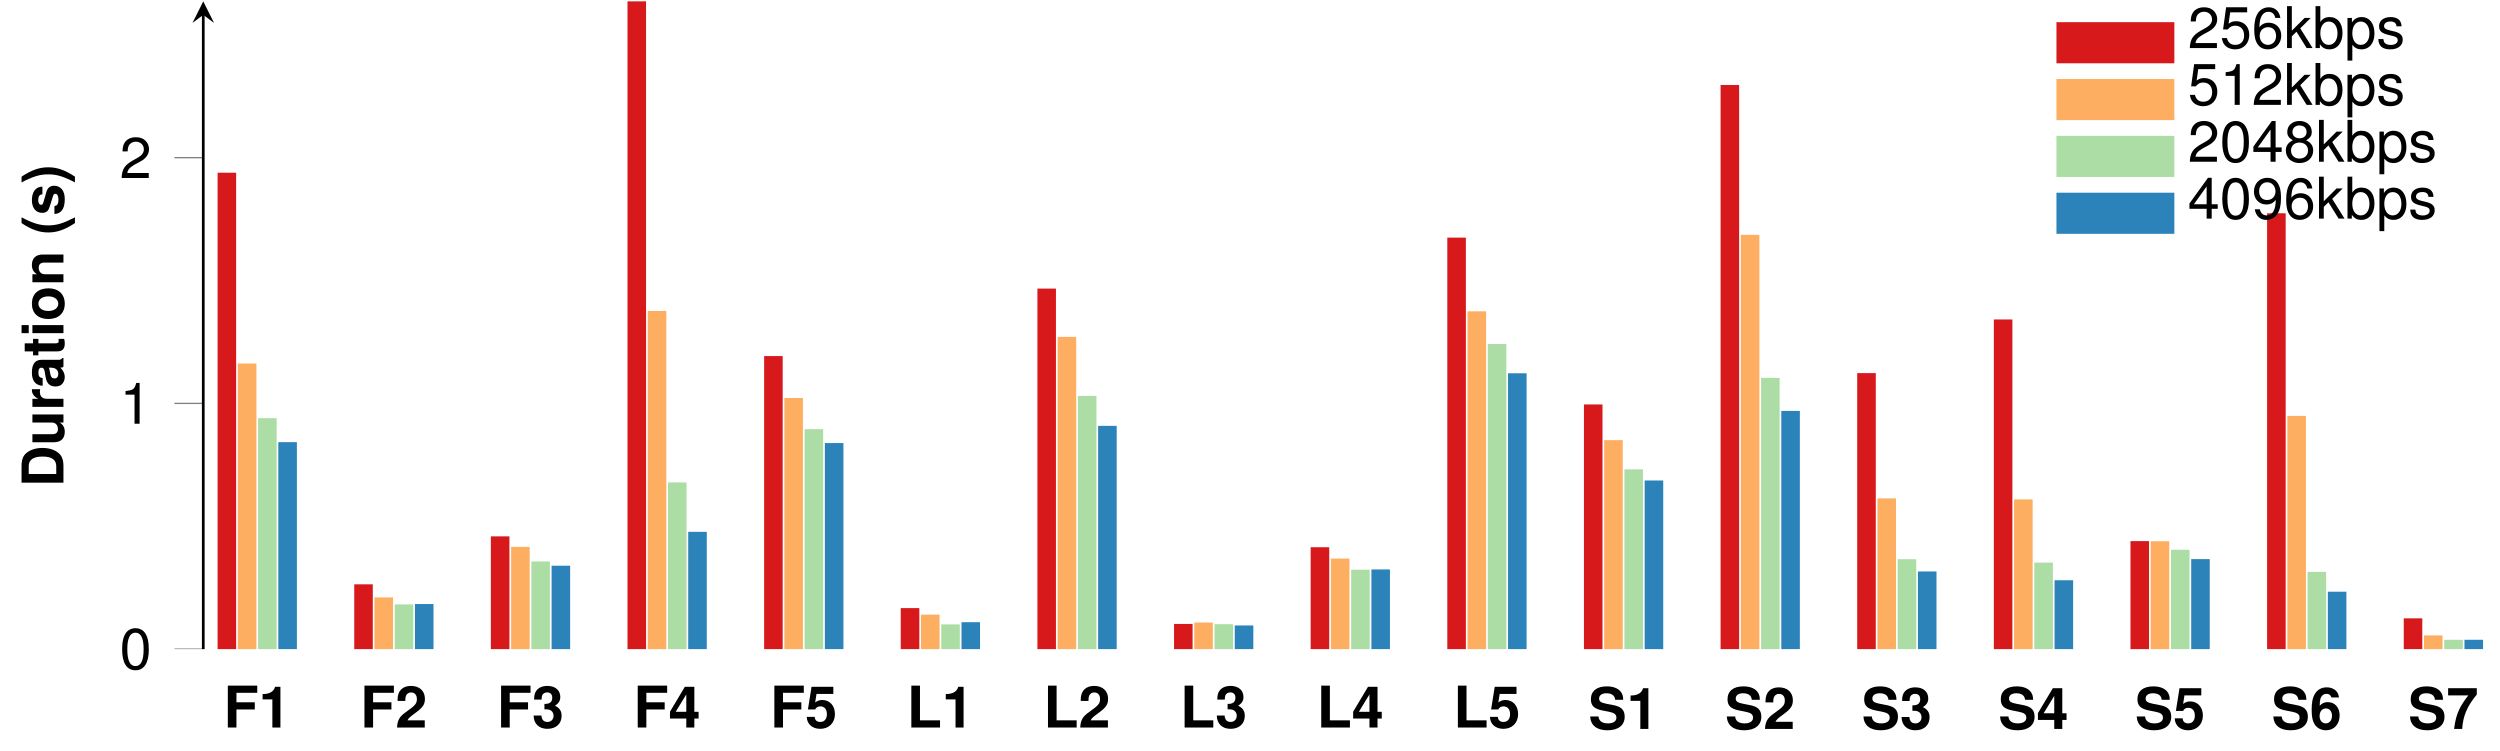<?xml version='1.0'?>
<!-- This file was generated by dvisvgm 1.9.2 -->
<svg height='110.946pt' version='1.1' viewBox='0 -110.946 369.134 110.946' width='369.134pt' xmlns='http://www.w3.org/2000/svg' xmlns:xlink='http://www.w3.org/1999/xlink'>
<defs>
<clipPath id='clip2'>
<path d='M-111.746 -15.101V-110.746H510.504V-15.101'/>
</clipPath>
<path d='M2.334 -6.017C1.774 -6.017 1.264 -5.771 0.95 -5.355C0.56 -4.829 0.365 -4.022 0.365 -2.911C0.365 -0.883 1.044 0.195 2.334 0.195C3.607 0.195 4.303 -0.883 4.303 -2.86C4.303 -4.031 4.116 -4.812 3.717 -5.355C3.403 -5.779 2.902 -6.017 2.334 -6.017ZM2.334 -5.355C3.14 -5.355 3.539 -4.54 3.539 -2.928C3.539 -1.222 3.148 -0.424 2.317 -0.424C1.528 -0.424 1.129 -1.256 1.129 -2.902S1.528 -5.355 2.334 -5.355Z' id='g3-48'/>
<path d='M2.198 -4.286V0H2.945V-6.017H2.453C2.189 -5.092 2.02 -4.964 0.866 -4.82V-4.286H2.198Z' id='g3-49'/>
<path d='M4.294 -0.738H1.129C1.205 -1.23 1.477 -1.544 2.215 -1.977L3.064 -2.436C3.904 -2.894 4.336 -3.513 4.336 -4.252C4.336 -4.752 4.133 -5.219 3.776 -5.541S2.979 -6.017 2.41 -6.017C1.646 -6.017 1.078 -5.745 0.747 -5.236C0.535 -4.914 0.441 -4.54 0.424 -3.929H1.171C1.197 -4.336 1.247 -4.583 1.349 -4.778C1.544 -5.143 1.935 -5.363 2.385 -5.363C3.064 -5.363 3.573 -4.88 3.573 -4.235C3.573 -3.759 3.293 -3.352 2.758 -3.047L1.977 -2.605C0.721 -1.892 0.356 -1.324 0.289 0H4.294V-0.738Z' id='g3-50'/>
<path d='M2.775 -1.443V0H3.522V-1.443H4.413V-2.113H3.522V-6.017H2.97L0.238 -2.232V-1.443H2.775ZM2.775 -2.113H0.891L2.775 -4.744V-2.113Z' id='g3-52'/>
<path d='M4.039 -6.017H0.933L0.484 -2.741H1.171C1.519 -3.157 1.808 -3.301 2.274 -3.301C3.08 -3.301 3.59 -2.75 3.59 -1.858C3.59 -0.993 3.089 -0.467 2.274 -0.467C1.621 -0.467 1.222 -0.798 1.044 -1.477H0.297C0.399 -0.984 0.484 -0.747 0.662 -0.526C1.001 -0.068 1.612 0.195 2.291 0.195C3.505 0.195 4.353 -0.687 4.353 -1.96C4.353 -3.148 3.564 -3.963 2.41 -3.963C1.986 -3.963 1.646 -3.853 1.298 -3.598L1.536 -5.278H4.039V-6.017Z' id='g3-53'/>
<path d='M4.226 -4.447C4.082 -5.431 3.437 -6.017 2.52 -6.017C1.858 -6.017 1.264 -5.694 0.908 -5.16C0.535 -4.574 0.365 -3.836 0.365 -2.741C0.365 -1.731 0.518 -1.086 0.874 -0.552C1.197 -0.068 1.723 0.195 2.385 0.195C3.53 0.195 4.353 -0.653 4.353 -1.833C4.353 -2.953 3.59 -3.742 2.512 -3.742C1.918 -3.742 1.451 -3.513 1.129 -3.072C1.137 -4.54 1.612 -5.355 2.469 -5.355C2.996 -5.355 3.361 -5.024 3.479 -4.447H4.226ZM2.419 -3.08C3.14 -3.08 3.59 -2.58 3.59 -1.774C3.59 -1.018 3.08 -0.467 2.393 -0.467C1.697 -0.467 1.171 -1.044 1.171 -1.816C1.171 -2.563 1.68 -3.08 2.419 -3.08Z' id='g3-54'/>
<path d='M3.318 -3.165C3.938 -3.539 4.141 -3.844 4.141 -4.413C4.141 -5.355 3.403 -6.017 2.334 -6.017C1.273 -6.017 0.526 -5.355 0.526 -4.413C0.526 -3.853 0.73 -3.547 1.341 -3.165C0.653 -2.834 0.314 -2.334 0.314 -1.672C0.314 -0.569 1.146 0.195 2.334 0.195S4.353 -0.569 4.353 -1.663C4.353 -2.334 4.014 -2.834 3.318 -3.165ZM2.334 -5.355C2.97 -5.355 3.378 -4.981 3.378 -4.396C3.378 -3.836 2.962 -3.462 2.334 -3.462S1.29 -3.836 1.29 -4.404C1.29 -4.981 1.706 -5.355 2.334 -5.355ZM2.334 -2.834C3.08 -2.834 3.59 -2.359 3.59 -1.655C3.59 -0.942 3.08 -0.467 2.317 -0.467C1.587 -0.467 1.078 -0.95 1.078 -1.655S1.587 -2.834 2.334 -2.834Z' id='g3-56'/>
<path d='M0.45 -1.375C0.594 -0.39 1.239 0.195 2.155 0.195C2.817 0.195 3.42 -0.127 3.768 -0.662C4.15 -1.247 4.319 -1.986 4.319 -3.08C4.319 -4.09 4.167 -4.735 3.81 -5.27C3.479 -5.754 2.953 -6.017 2.291 -6.017C1.146 -6.017 0.322 -5.168 0.322 -3.989C0.322 -2.868 1.086 -2.079 2.172 -2.079C2.741 -2.079 3.157 -2.283 3.547 -2.75C3.539 -1.281 3.064 -0.467 2.206 -0.467C1.68 -0.467 1.315 -0.798 1.197 -1.375H0.45ZM2.283 -5.363C2.979 -5.363 3.505 -4.786 3.505 -4.005C3.505 -3.267 2.987 -2.741 2.257 -2.741C1.536 -2.741 1.086 -3.242 1.086 -4.048C1.086 -4.812 1.595 -5.363 2.283 -5.363Z' id='g3-57'/>
<path d='M0.458 -6.186V0H1.095V-0.569C1.434 -0.051 1.884 0.195 2.503 0.195C3.675 0.195 4.438 -0.764 4.438 -2.24C4.438 -3.683 3.708 -4.574 2.537 -4.574C1.926 -4.574 1.494 -4.345 1.163 -3.844V-6.186H0.458ZM2.402 -3.912C3.191 -3.912 3.7 -3.225 3.7 -2.164C3.7 -1.154 3.174 -0.467 2.402 -0.467C1.655 -0.467 1.163 -1.146 1.163 -2.189S1.655 -3.912 2.402 -3.912Z' id='g3-98'/>
<path d='M1.197 -6.186H0.492V0H1.197V-1.731L1.884 -2.41L3.386 0H4.26L2.444 -2.911L3.989 -4.447H3.08L1.197 -2.563V-6.186Z' id='g3-107'/>
<path d='M0.458 1.85H1.171V-0.467C1.544 -0.008 1.96 0.195 2.537 0.195C3.683 0.195 4.438 -0.73 4.438 -2.147C4.438 -3.641 3.708 -4.574 2.529 -4.574C1.926 -4.574 1.443 -4.303 1.112 -3.776V-4.447H0.458V1.85ZM2.41 -3.912C3.191 -3.912 3.7 -3.225 3.7 -2.164C3.7 -1.154 3.182 -0.467 2.41 -0.467C1.663 -0.467 1.171 -1.146 1.171 -2.189S1.663 -3.912 2.41 -3.912Z' id='g3-112'/>
<path d='M3.717 -3.208C3.708 -4.082 3.131 -4.574 2.105 -4.574C1.069 -4.574 0.399 -4.039 0.399 -3.216C0.399 -2.52 0.755 -2.189 1.808 -1.935L2.469 -1.774C2.962 -1.655 3.157 -1.477 3.157 -1.154C3.157 -0.738 2.741 -0.458 2.122 -0.458C1.74 -0.458 1.417 -0.569 1.239 -0.755C1.129 -0.883 1.078 -1.01 1.035 -1.324H0.289C0.322 -0.297 0.9 0.195 2.062 0.195C3.182 0.195 3.895 -0.356 3.895 -1.214C3.895 -1.875 3.522 -2.24 2.639 -2.453L1.96 -2.614C1.383 -2.75 1.137 -2.936 1.137 -3.25C1.137 -3.658 1.502 -3.921 2.079 -3.921C2.648 -3.921 2.953 -3.675 2.97 -3.208H3.717Z' id='g3-115'/>
<path d='M1.723 -6.186C0.747 -4.718 0.339 -3.547 0.339 -2.249C0.339 -0.942 0.747 0.229 1.723 1.697H2.571C1.672 -0.051 1.383 -1.001 1.383 -2.249C1.383 -3.488 1.672 -4.455 2.571 -6.186H1.723Z' id='g1-40'/>
<path d='M1.035 1.697C2.011 0.229 2.419 -0.942 2.419 -2.24C2.419 -3.547 2.011 -4.718 1.035 -6.186H0.187C1.086 -4.438 1.375 -3.488 1.375 -2.24C1.375 -1.001 1.086 -0.034 0.187 1.697H1.035Z' id='g1-41'/>
<path d='M2.02 -4.15V0H3.208V-6.017H2.419C2.232 -5.304 1.612 -4.939 0.577 -4.939V-4.15H2.02Z' id='g1-49'/>
<path d='M4.345 -1.061H1.799C1.952 -1.383 2.139 -1.553 3.021 -2.198C4.065 -2.962 4.37 -3.42 4.37 -4.235C4.37 -5.397 3.573 -6.144 2.308 -6.144C1.061 -6.144 0.331 -5.406 0.331 -4.133C0.331 -4.082 0.331 -4.014 0.339 -3.921H1.477V-4.116C1.477 -4.786 1.791 -5.177 2.334 -5.177C2.86 -5.177 3.182 -4.812 3.182 -4.209C3.182 -3.547 2.97 -3.284 1.646 -2.342C0.628 -1.646 0.314 -1.112 0.255 0H4.345V-1.061Z' id='g1-50'/>
<path d='M1.842 -2.69C2.257 -2.69 2.334 -2.682 2.537 -2.631C2.936 -2.52 3.191 -2.172 3.191 -1.731C3.191 -1.205 2.817 -0.823 2.3 -0.823C1.74 -0.823 1.434 -1.146 1.4 -1.765H0.246C0.255 -0.56 1.044 0.195 2.274 0.195C3.556 0.195 4.379 -0.56 4.379 -1.731C4.379 -2.436 4.073 -2.894 3.394 -3.225C3.955 -3.573 4.184 -3.955 4.184 -4.506C4.184 -5.508 3.437 -6.144 2.274 -6.144C1.587 -6.144 1.01 -5.906 0.67 -5.465C0.433 -5.168 0.322 -4.761 0.322 -4.226V-4.124H1.426C1.434 -4.447 1.46 -4.608 1.519 -4.761C1.629 -5.024 1.901 -5.185 2.249 -5.185C2.724 -5.185 2.996 -4.897 2.996 -4.396C2.996 -3.793 2.648 -3.488 1.943 -3.488H1.842V-2.69Z' id='g1-51'/>
<path d='M4.43 -2.317H3.802V-6.017H2.402L0.204 -2.334V-1.332H2.614V0H3.802V-1.332H4.43V-2.317ZM2.614 -2.317H1.044L2.614 -4.888V-2.317Z' id='g1-52'/>
<path d='M4.15 -6.017H0.933L0.399 -2.665H1.468C1.595 -2.962 1.867 -3.123 2.232 -3.123C2.834 -3.123 3.199 -2.69 3.199 -1.96C3.199 -1.256 2.826 -0.823 2.232 -0.823C1.714 -0.823 1.426 -1.086 1.4 -1.57H0.229C0.246 -0.518 1.044 0.195 2.215 0.195C3.505 0.195 4.387 -0.687 4.387 -1.986C4.387 -3.216 3.624 -4.065 2.512 -4.065C2.113 -4.065 1.816 -3.963 1.468 -3.7L1.663 -4.956H4.15V-6.017Z' id='g1-53'/>
<path d='M4.303 -4.65C4.243 -5.041 4.167 -5.236 4.014 -5.457C3.7 -5.889 3.148 -6.144 2.495 -6.144C1.748 -6.144 1.137 -5.813 0.772 -5.211C0.416 -4.625 0.272 -3.955 0.272 -2.86C0.272 -1.825 0.399 -1.18 0.704 -0.696C1.052 -0.136 1.68 0.195 2.393 0.195C3.59 0.195 4.404 -0.704 4.404 -2.011C4.404 -3.165 3.692 -3.963 2.656 -3.963C2.164 -3.963 1.833 -3.819 1.46 -3.428C1.485 -4.065 1.485 -4.065 1.536 -4.319C1.646 -4.863 1.986 -5.185 2.461 -5.185C2.843 -5.185 3.047 -5.032 3.199 -4.65H4.303ZM2.368 -3.03C2.919 -3.03 3.276 -2.597 3.276 -1.935C3.276 -1.29 2.885 -0.823 2.359 -0.823C1.816 -0.823 1.443 -1.273 1.443 -1.909C1.443 -2.571 1.816 -3.03 2.368 -3.03Z' id='g1-54'/>
<path d='M4.481 -6.017H0.246V-4.956H3.242C2.877 -4.566 2.155 -3.471 1.918 -2.945C1.502 -2.071 1.29 -1.281 1.129 0H2.325C2.436 -1.901 3.055 -3.361 4.481 -5.083V-6.017Z' id='g1-55'/>
<path d='M0.653 0H3.072C4.014 0 4.608 -0.221 5.024 -0.721C5.516 -1.298 5.779 -2.139 5.779 -3.097C5.779 -4.048 5.516 -4.888 5.024 -5.474C4.608 -5.974 4.022 -6.186 3.072 -6.186H0.653V0ZM1.926 -1.061V-5.126H3.072C4.031 -5.126 4.506 -4.455 4.506 -3.089C4.506 -1.731 4.031 -1.061 3.072 -1.061H1.926Z' id='g1-68'/>
<path d='M1.901 -2.665H4.608V-3.725H1.901V-5.126H4.973V-6.186H0.628V0H1.901V-2.665Z' id='g1-70'/>
<path d='M1.952 -6.186H0.679V0H4.914V-1.061H1.952V-6.186Z' id='g1-76'/>
<path d='M5.151 -4.303C5.151 -4.871 5.024 -5.244 4.718 -5.584C4.303 -6.042 3.615 -6.288 2.724 -6.288C1.239 -6.288 0.382 -5.592 0.382 -4.387C0.382 -3.428 0.866 -2.962 2.122 -2.724L2.987 -2.554C3.836 -2.393 4.15 -2.155 4.15 -1.655C4.15 -1.137 3.675 -0.823 2.902 -0.823C2.037 -0.823 1.553 -1.188 1.511 -1.85H0.272C0.348 -0.526 1.256 0.195 2.834 0.195C4.43 0.195 5.372 -0.552 5.372 -1.808C5.372 -2.783 4.88 -3.293 3.734 -3.513L2.767 -3.7C1.858 -3.878 1.595 -4.056 1.595 -4.506C1.595 -4.973 2.011 -5.27 2.665 -5.27C3.471 -5.27 3.921 -4.93 3.963 -4.303H5.151Z' id='g1-83'/>
<path d='M4.447 -0.144C4.235 -0.339 4.175 -0.467 4.175 -0.704V-3.25C4.175 -4.184 3.539 -4.659 2.3 -4.659S0.416 -4.133 0.339 -3.072H1.485C1.544 -3.547 1.74 -3.7 2.325 -3.7C2.783 -3.7 3.013 -3.547 3.013 -3.242C3.013 -3.089 2.936 -2.953 2.809 -2.885C2.648 -2.8 2.648 -2.8 2.062 -2.707L1.587 -2.622C0.679 -2.469 0.238 -2.003 0.238 -1.18C0.238 -0.789 0.348 -0.467 0.56 -0.238C0.823 0.034 1.222 0.195 1.629 0.195C2.139 0.195 2.605 -0.025 3.021 -0.458C3.021 -0.221 3.047 -0.136 3.157 0H4.447V-0.144ZM3.013 -1.842C3.013 -1.154 2.673 -0.764 2.071 -0.764C1.672 -0.764 1.426 -0.976 1.426 -1.315C1.426 -1.672 1.612 -1.842 2.105 -1.943L2.512 -2.02C2.826 -2.079 2.877 -2.096 3.013 -2.164V-1.842Z' id='g1-97'/>
<path d='M1.757 -4.583H0.569V0H1.757V-4.583ZM1.757 -6.186H0.569V-5.126H1.757V-6.186Z' id='g1-105'/>
<path d='M0.535 -4.583V0H1.723V-2.75C1.723 -3.293 2.105 -3.649 2.682 -3.649C3.191 -3.649 3.445 -3.369 3.445 -2.826V0H4.633V-3.072C4.633 -4.082 4.073 -4.659 3.097 -4.659C2.478 -4.659 2.062 -4.43 1.723 -3.921V-4.583H0.535Z' id='g1-110'/>
<path d='M2.554 -4.659C1.154 -4.659 0.297 -3.734 0.297 -2.232C0.297 -0.721 1.154 0.195 2.563 0.195C3.955 0.195 4.829 -0.73 4.829 -2.198C4.829 -3.751 3.989 -4.659 2.554 -4.659ZM2.563 -3.7C3.216 -3.7 3.641 -3.114 3.641 -2.215C3.641 -1.358 3.199 -0.764 2.563 -0.764C1.918 -0.764 1.485 -1.358 1.485 -2.232S1.918 -3.7 2.563 -3.7Z' id='g1-111'/>
<path d='M0.535 -4.583V0H1.723V-2.436C1.723 -3.131 2.071 -3.479 2.767 -3.479C2.894 -3.479 2.979 -3.471 3.14 -3.445V-4.65C3.072 -4.659 3.03 -4.659 2.996 -4.659C2.453 -4.659 1.977 -4.303 1.723 -3.683V-4.583H0.535Z' id='g1-114'/>
<path d='M4.286 -3.106C4.269 -4.073 3.522 -4.659 2.291 -4.659C1.129 -4.659 0.407 -4.073 0.407 -3.131C0.407 -2.826 0.501 -2.563 0.662 -2.385C0.823 -2.223 0.967 -2.147 1.409 -2.003L2.826 -1.561C3.123 -1.468 3.225 -1.375 3.225 -1.188C3.225 -0.908 2.894 -0.738 2.342 -0.738C2.037 -0.738 1.791 -0.798 1.638 -0.9C1.511 -0.993 1.46 -1.086 1.409 -1.332H0.246C0.28 -0.331 1.018 0.195 2.41 0.195C3.047 0.195 3.53 0.059 3.87 -0.212S4.413 -0.908 4.413 -1.358C4.413 -1.952 4.116 -2.334 3.513 -2.512L2.011 -2.945C1.68 -3.047 1.595 -3.114 1.595 -3.301C1.595 -3.556 1.867 -3.725 2.283 -3.725C2.851 -3.725 3.131 -3.522 3.14 -3.106H4.286Z' id='g1-115'/>
<path d='M2.554 -4.489H1.892V-5.72H0.704V-4.489H0.119V-3.7H0.704V-0.883C0.704 -0.161 1.086 0.195 1.867 0.195C2.13 0.195 2.342 0.17 2.554 0.102V-0.73C2.436 -0.713 2.368 -0.704 2.283 -0.704C1.969 -0.704 1.892 -0.798 1.892 -1.205V-3.7H2.554V-4.489Z' id='g1-116'/>
<path d='M4.591 0V-4.583H3.403V-1.714C3.403 -1.171 3.021 -0.815 2.444 -0.815C1.935 -0.815 1.68 -1.086 1.68 -1.638V-4.583H0.492V-1.392C0.492 -0.382 1.052 0.195 2.028 0.195C2.648 0.195 3.064 -0.034 3.403 -0.543V0H4.591Z' id='g1-117'/>
</defs>
<g id='page1'>
<path d='M32.129 -15.102H34.867V-85.445H32.129ZM52.305 -15.102H55.043V-24.668H52.305ZM72.477 -15.102H75.219V-31.75H72.477ZM92.652 -15.102H95.391V-110.746H92.652ZM112.828 -15.102H115.566V-58.371H112.828ZM133 -15.102H135.742V-21.156H133ZM153.176 -15.102H155.914V-68.336H153.176ZM173.352 -15.102H176.09V-18.82H173.352ZM193.523 -15.102H196.266V-30.145H193.523ZM213.699 -15.102H216.441V-75.859H213.699ZM233.875 -15.102H236.613V-51.227H233.875ZM254.051 -15.102H256.789V-98.398H254.051ZM274.223 -15.102H276.965V-55.855H274.223ZM294.398 -15.102H297.137V-63.777H294.398ZM314.574 -15.102H317.312V-31.051H314.574ZM334.746 -15.102H337.488V-79.457H334.746ZM354.922 -15.102H357.66V-19.645H354.922Z' fill='#d7191c'/>
<path d='M35.117 -15.101H37.859V-57.277H35.117ZM55.293 -15.101H58.031V-22.738H55.293ZM75.469 -15.101H78.207V-30.195H75.469ZM95.641 -15.101H98.383V-65.031H95.641ZM115.816 -15.101H118.555V-52.176H115.816ZM135.992 -15.101H138.73V-20.195H135.992ZM156.164 -15.101H158.906V-61.203H156.164ZM176.34 -15.101H179.078V-19.027H176.34ZM196.516 -15.101H199.254V-28.469H196.516ZM216.687 -15.101H219.43V-64.977H216.687ZM236.863 -15.101H239.602V-45.957H236.863ZM257.039 -15.101H259.777V-76.273H257.039ZM277.211 -15.101H279.953V-37.359H277.211ZM297.387 -15.101H300.125V-37.207H297.387ZM317.562 -15.101H320.301V-31.031H317.562ZM337.734 -15.101H340.477V-49.535H337.734ZM357.91 -15.101H360.648V-17.129H357.91Z' fill='#fdae61'/>
<path d='M38.105 -15.101H40.848V-49.199H38.105ZM58.281 -15.101H61.02V-21.707H58.281ZM78.457 -15.101H81.195V-28.043H78.457ZM98.629 -15.101H101.371V-39.715H98.629ZM118.805 -15.101H121.543V-47.574H118.805ZM138.98 -15.101H141.719V-18.754H138.98ZM159.152 -15.101H161.894V-52.488H159.152ZM179.328 -15.101H182.066V-18.781H179.328ZM199.504 -15.101H202.242V-26.828H199.504ZM219.676 -15.101H222.418V-60.156H219.676ZM239.852 -15.101H242.59V-41.645H239.852ZM260.027 -15.101H262.766V-55.156H260.027ZM280.199 -15.101H282.941V-28.375H280.199ZM300.375 -15.101H303.117V-27.875H300.375ZM320.551 -15.101H323.289V-29.77H320.551ZM340.727 -15.101H343.465V-26.504H340.727ZM360.898 -15.101H363.641V-16.48H360.898Z' fill='#abdda4'/>
<path d='M41.094 -15.101H43.836V-45.66H41.094ZM61.27 -15.101H64.008V-21.758H61.27ZM81.445 -15.101H84.184V-27.418H81.445ZM101.617 -15.101H104.359V-32.418H101.617ZM121.793 -15.101H124.535V-45.527H121.793ZM141.969 -15.101H144.707V-19.078H141.969ZM162.144 -15.101H164.883V-48.066H162.144ZM182.316 -15.101H185.059V-18.594H182.316ZM202.492 -15.101H205.23V-26.867H202.492ZM222.668 -15.101H225.406V-55.832H222.668ZM242.84 -15.101H245.582V-40H242.84ZM263.016 -15.101H265.754V-50.273H263.016ZM283.191 -15.101H285.93V-26.566H283.191ZM303.363 -15.101H306.105V-25.27H303.363ZM323.539 -15.101H326.277V-28.391H323.539ZM343.715 -15.101H346.453V-23.578H343.715ZM363.887 -15.101H366.629V-16.48H363.887Z' fill='#2b83ba'/>
<path clip-path='url(#clip2)' d='M25.758 -15.101H30.012M25.758 -51.383H30.012M25.758 -87.664H30.012' fill='none' stroke='#808080' stroke-miterlimit='10.037' stroke-width='0.2'/>
<path d='M30.012 -15.101V-108.754' fill='none' stroke='#000000' stroke-miterlimit='10.037' stroke-width='0.4'/>
<path d='M30.012 -110.746L28.418 -107.559L30.012 -108.754L31.605 -107.559'/>
<g transform='matrix(1 0 0 1 -34.982 26.682)'>
<use x='67.993' xlink:href='#g1-70' y='-30.207'/>
<use x='73.178' xlink:href='#g1-49' y='-30.207'/>
</g>
<g transform='matrix(1 0 0 1 -14.807 26.682)'>
<use x='67.993' xlink:href='#g1-70' y='-30.207'/>
<use x='73.178' xlink:href='#g1-50' y='-30.207'/>
</g>
<g transform='matrix(1 0 0 1 5.367 26.682)'>
<use x='67.993' xlink:href='#g1-70' y='-30.207'/>
<use x='73.178' xlink:href='#g1-51' y='-30.207'/>
</g>
<g transform='matrix(1 0 0 1 25.542 26.682)'>
<use x='67.993' xlink:href='#g1-70' y='-30.207'/>
<use x='73.178' xlink:href='#g1-52' y='-30.207'/>
</g>
<g transform='matrix(1 0 0 1 45.717 26.682)'>
<use x='67.993' xlink:href='#g1-70' y='-30.207'/>
<use x='73.178' xlink:href='#g1-53' y='-30.207'/>
</g>
<g transform='matrix(1 0 0 1 65.891 26.682)'>
<use x='67.993' xlink:href='#g1-76' y='-30.207'/>
<use x='73.178' xlink:href='#g1-49' y='-30.207'/>
</g>
<g transform='matrix(1 0 0 1 86.066 26.682)'>
<use x='67.993' xlink:href='#g1-76' y='-30.207'/>
<use x='73.178' xlink:href='#g1-50' y='-30.207'/>
</g>
<g transform='matrix(1 0 0 1 106.241 26.682)'>
<use x='67.993' xlink:href='#g1-76' y='-30.207'/>
<use x='73.178' xlink:href='#g1-51' y='-30.207'/>
</g>
<g transform='matrix(1 0 0 1 126.415 26.682)'>
<use x='67.993' xlink:href='#g1-76' y='-30.207'/>
<use x='73.178' xlink:href='#g1-52' y='-30.207'/>
</g>
<g transform='matrix(1 0 0 1 146.59 26.682)'>
<use x='67.993' xlink:href='#g1-76' y='-30.207'/>
<use x='73.178' xlink:href='#g1-53' y='-30.207'/>
</g>
<g transform='matrix(1 0 0 1 166.526 26.895)'>
<use x='67.993' xlink:href='#g1-83' y='-30.207'/>
<use x='73.654' xlink:href='#g1-49' y='-30.207'/>
</g>
<g transform='matrix(1 0 0 1 186.7 26.895)'>
<use x='67.993' xlink:href='#g1-83' y='-30.207'/>
<use x='73.654' xlink:href='#g1-50' y='-30.207'/>
</g>
<g transform='matrix(1 0 0 1 206.875 26.895)'>
<use x='67.993' xlink:href='#g1-83' y='-30.207'/>
<use x='73.654' xlink:href='#g1-51' y='-30.207'/>
</g>
<g transform='matrix(1 0 0 1 227.049 26.895)'>
<use x='67.993' xlink:href='#g1-83' y='-30.207'/>
<use x='73.654' xlink:href='#g1-52' y='-30.207'/>
</g>
<g transform='matrix(1 0 0 1 247.224 26.895)'>
<use x='67.993' xlink:href='#g1-83' y='-30.207'/>
<use x='73.654' xlink:href='#g1-53' y='-30.207'/>
</g>
<g transform='matrix(1 0 0 1 267.398 26.895)'>
<use x='67.993' xlink:href='#g1-83' y='-30.207'/>
<use x='73.654' xlink:href='#g1-54' y='-30.207'/>
</g>
<g transform='matrix(1 0 0 1 287.573 26.895)'>
<use x='67.993' xlink:href='#g1-83' y='-30.207'/>
<use x='73.654' xlink:href='#g1-55' y='-30.207'/>
</g>
<g transform='matrix(1 0 0 1 -50.325 18.034)'>
<use x='67.993' xlink:href='#g3-48' y='-30.207'/>
</g>
<g transform='matrix(1 0 0 1 -50.325 -18.177)'>
<use x='67.993' xlink:href='#g3-49' y='-30.207'/>
</g>
<g transform='matrix(1 0 0 1 -50.325 -54.458)'>
<use x='67.993' xlink:href='#g3-50' y='-30.207'/>
</g>
<g transform='matrix(0 -1 1 0 39.575 28.965)'>
<use x='67.993' xlink:href='#g1-68' y='-30.207'/>
<use x='74.121' xlink:href='#g1-117' y='-30.207'/>
<use x='79.305' xlink:href='#g1-114' y='-30.207'/>
<use x='82.607' xlink:href='#g1-97' y='-30.207'/>
<use x='87.325' xlink:href='#g1-116' y='-30.207'/>
<use x='90.151' xlink:href='#g1-105' y='-30.207'/>
<use x='92.51' xlink:href='#g1-111' y='-30.207'/>
<use x='97.695' xlink:href='#g1-110' y='-30.207'/>
<use x='105.248' xlink:href='#g1-40' y='-30.207'/>
<use x='108.074' xlink:href='#g1-115' y='-30.207'/>
<use x='112.792' xlink:href='#g1-41' y='-30.207'/>
</g>
<path d='M303.844 -101.801V-107.473H320.852V-101.801ZM320.852 -107.473' fill='#d7191c'/>
<path d='M303.843 -101.801V-107.473H320.851V-101.801ZM320.851 -107.473' fill='none' stroke='#d7191c' stroke-miterlimit='10.037' stroke-width='0.4'/>
<g transform='matrix(1 0 0 1 237.643 -48.465)'>
<use x='85.4' xlink:href='#g3-50' y='-55.387'/>
<use x='90.118' xlink:href='#g3-53' y='-55.387'/>
<use x='94.837' xlink:href='#g3-54' y='-55.387'/>
<use x='99.555' xlink:href='#g3-107' y='-55.387'/>
<use x='103.798' xlink:href='#g3-98' y='-55.387'/>
<use x='108.516' xlink:href='#g3-112' y='-55.387'/>
<use x='113.234' xlink:href='#g3-115' y='-55.387'/>
</g>
<path d='M303.844 -93.41V-99.078H320.852V-93.41ZM320.852 -99.078' fill='#fdae61'/>
<path d='M303.843 -93.41V-99.078H320.851V-93.41ZM320.851 -99.078' fill='none' stroke='#fdae61' stroke-miterlimit='10.037' stroke-width='0.4'/>
<g transform='matrix(1 0 0 1 237.643 -48.465)'>
<use x='85.4' xlink:href='#g3-53' y='-46.994'/>
<use x='90.118' xlink:href='#g3-49' y='-46.994'/>
<use x='94.837' xlink:href='#g3-50' y='-46.994'/>
<use x='99.555' xlink:href='#g3-107' y='-46.994'/>
<use x='103.798' xlink:href='#g3-98' y='-46.994'/>
<use x='108.516' xlink:href='#g3-112' y='-46.994'/>
<use x='113.234' xlink:href='#g3-115' y='-46.994'/>
</g>
<path d='M303.844 -85.016V-90.684H320.852V-85.016ZM320.852 -90.684' fill='#abdda4'/>
<path d='M303.843 -85.016V-90.684H320.851V-85.016ZM320.851 -90.684' fill='none' stroke='#abdda4' stroke-miterlimit='10.037' stroke-width='0.4'/>
<g transform='matrix(1 0 0 1 237.643 -48.465)'>
<use x='85.4' xlink:href='#g3-50' y='-38.6'/>
<use x='90.118' xlink:href='#g3-48' y='-38.6'/>
<use x='94.837' xlink:href='#g3-52' y='-38.6'/>
<use x='99.555' xlink:href='#g3-56' y='-38.6'/>
<use x='104.273' xlink:href='#g3-107' y='-38.6'/>
<use x='108.516' xlink:href='#g3-98' y='-38.6'/>
<use x='113.234' xlink:href='#g3-112' y='-38.6'/>
<use x='117.953' xlink:href='#g3-115' y='-38.6'/>
</g>
<path d='M303.844 -76.621V-82.293H320.852V-76.621ZM320.852 -82.293' fill='#2b83ba'/>
<path d='M303.843 -76.621V-82.293H320.851V-76.621ZM320.851 -82.293' fill='none' stroke='#2b83ba' stroke-miterlimit='10.037' stroke-width='0.4'/>
<g transform='matrix(1 0 0 1 237.643 -48.465)'>
<use x='85.4' xlink:href='#g3-52' y='-30.207'/>
<use x='90.118' xlink:href='#g3-48' y='-30.207'/>
<use x='94.837' xlink:href='#g3-57' y='-30.207'/>
<use x='99.555' xlink:href='#g3-54' y='-30.207'/>
<use x='104.273' xlink:href='#g3-107' y='-30.207'/>
<use x='108.516' xlink:href='#g3-98' y='-30.207'/>
<use x='113.234' xlink:href='#g3-112' y='-30.207'/>
<use x='117.953' xlink:href='#g3-115' y='-30.207'/>
</g>
</g>
</svg>
